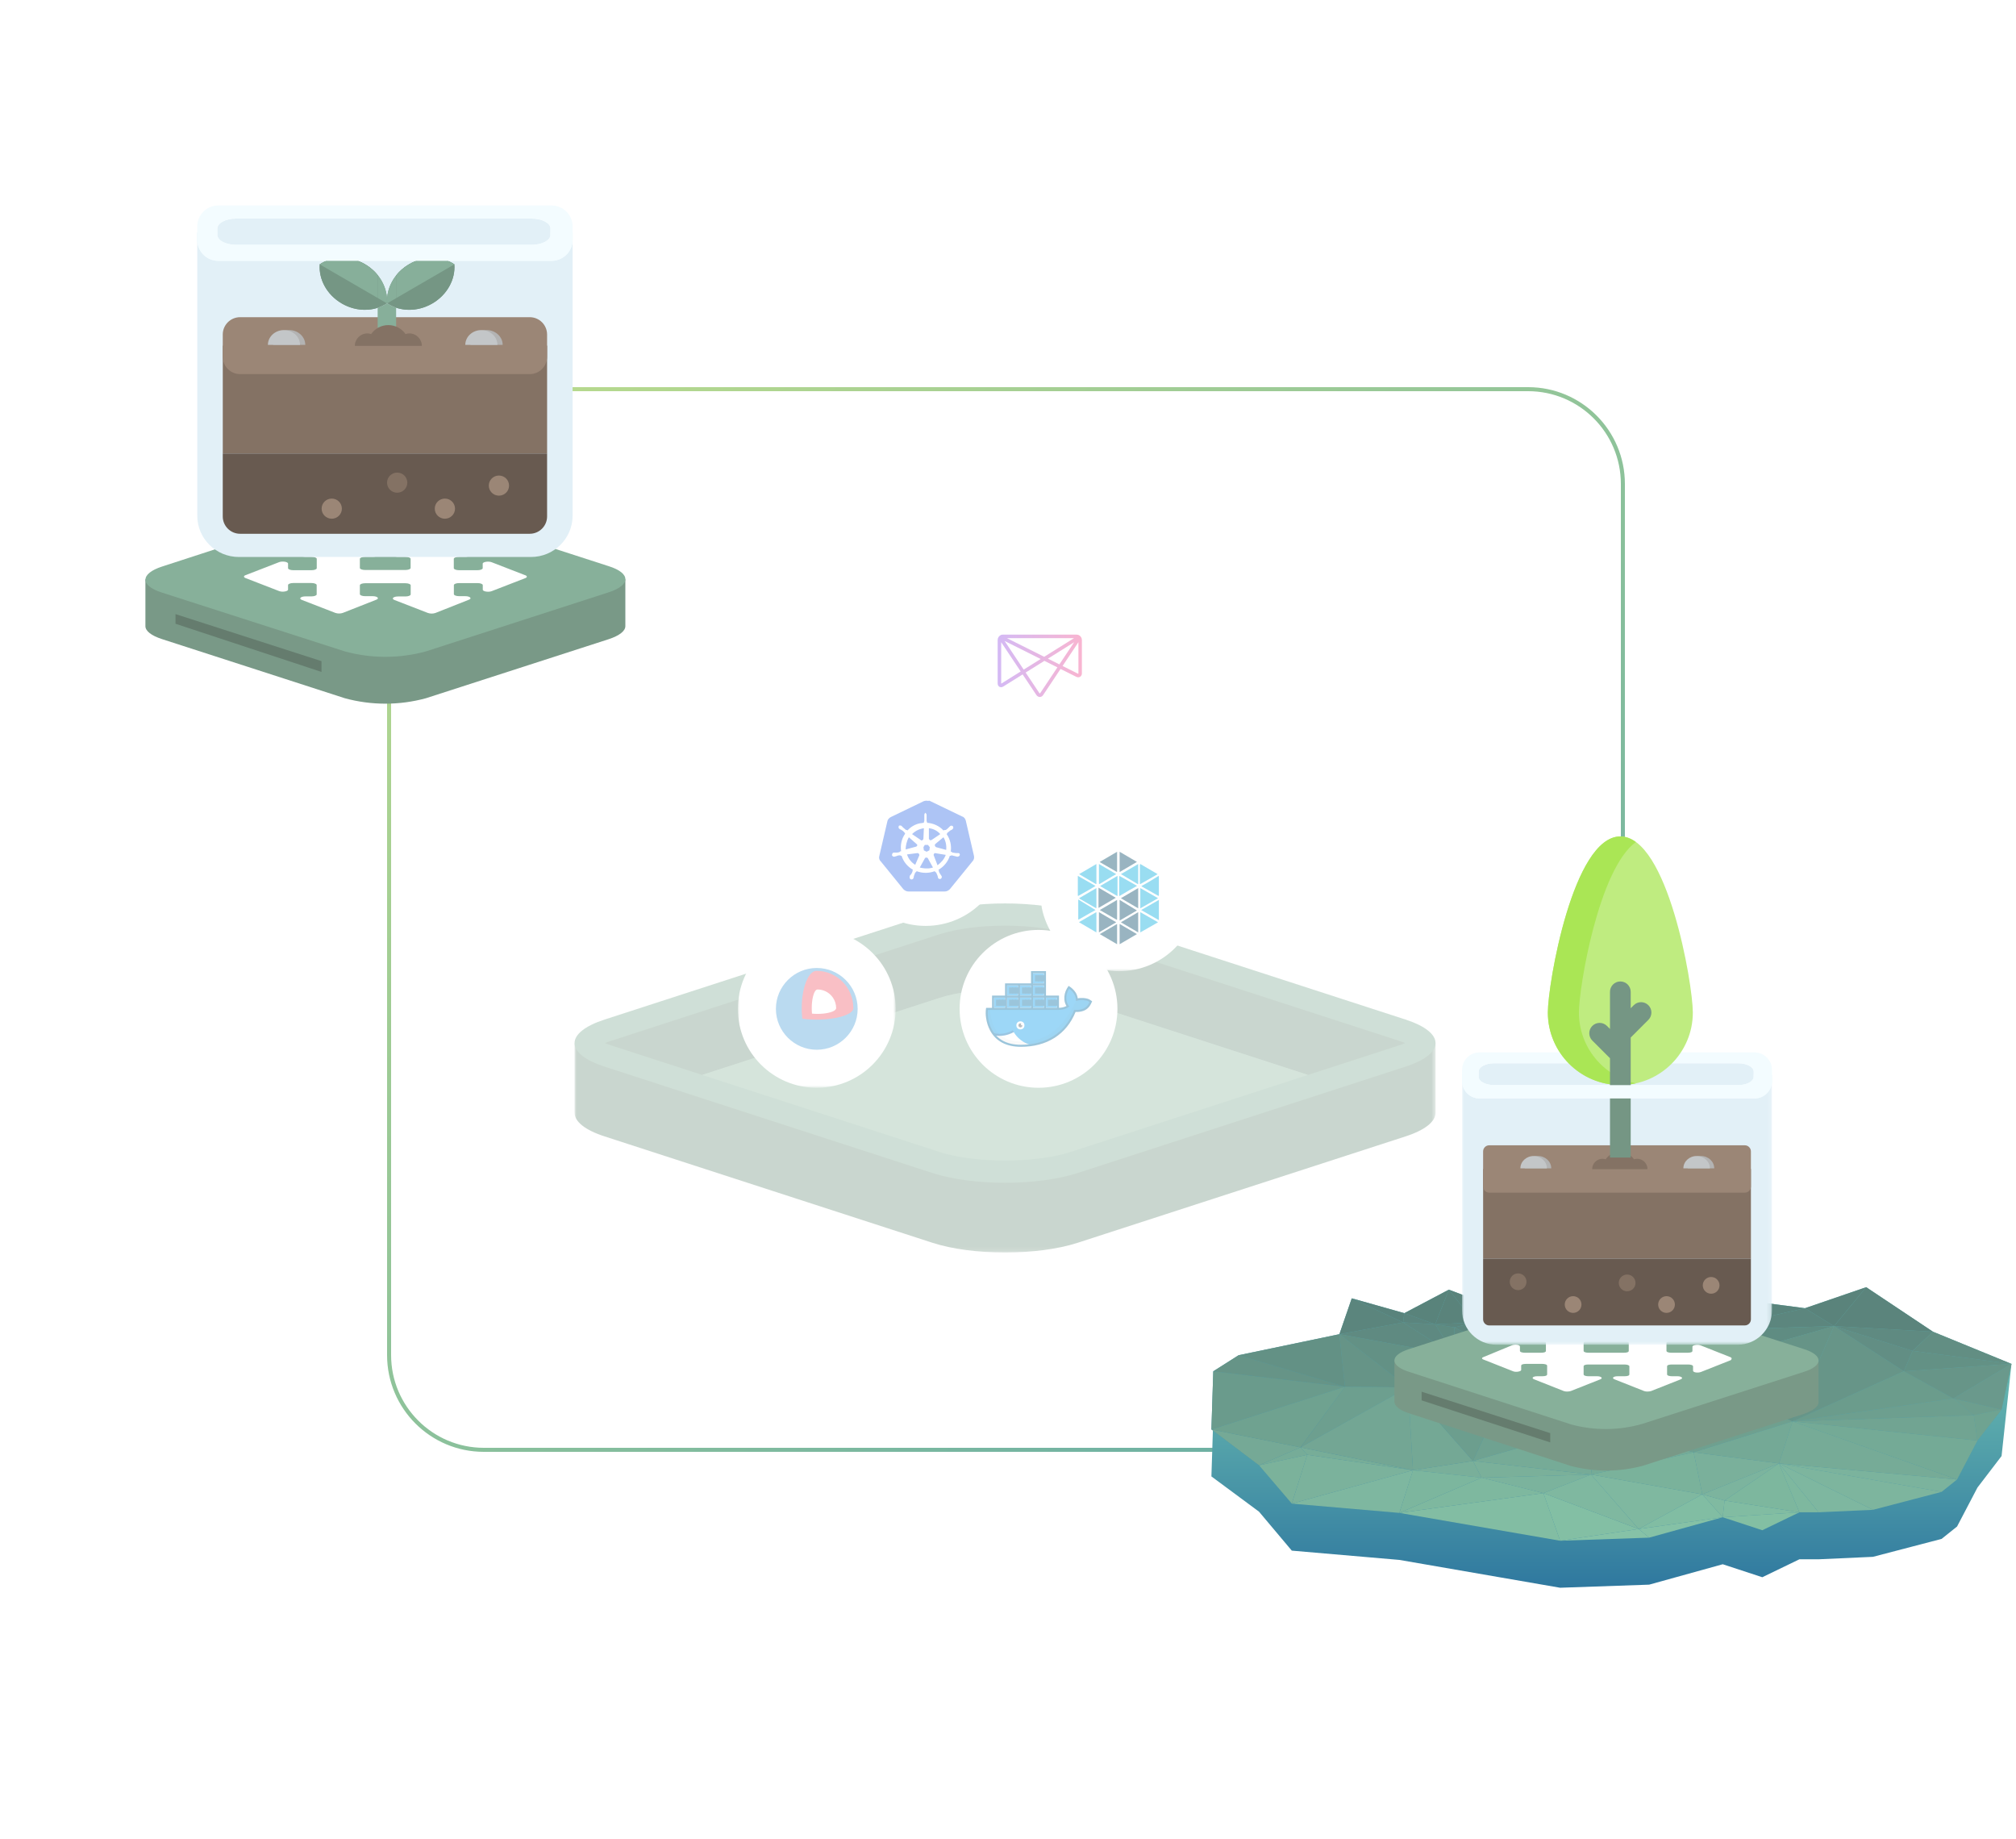 <?xml version="1.0" encoding="UTF-8"?>
<svg width="500px" height="456px" viewBox="0 0 500 456" version="1.1" xmlns="http://www.w3.org/2000/svg" xmlns:xlink="http://www.w3.org/1999/xlink">
    <!-- Generator: Sketch 46.2 (44496) - http://www.bohemiancoding.com/sketch -->
    <title>deploy graph@1x</title>
    <desc>Created with Sketch.</desc>
    <defs>
        <linearGradient x1="96.653%" y1="100%" x2="5.06%" y2="0%" id="linearGradient-1">
            <stop stop-color="#62AAA7" offset="0%"></stop>
            <stop stop-color="#BADB8D" offset="100%"></stop>
        </linearGradient>
        <polygon id="path-2" points="213.54 52.88 0 52.88 0 0.948 213.54 0.948"></polygon>
        <filter x="-45.0%" y="-47.5%" width="190.0%" height="192.5%" filterUnits="objectBoundingBox" id="filter-4">
            <feOffset dx="0" dy="0" in="SourceAlpha" result="shadowOffsetOuter1"></feOffset>
            <feGaussianBlur stdDeviation="6" in="shadowOffsetOuter1" result="shadowBlurOuter1"></feGaussianBlur>
            <feColorMatrix values="0 0 0 0 0.529   0 0 0 0 0.69   0 0 0 0 0.604  0 0 0 1 0" type="matrix" in="shadowBlurOuter1" result="shadowMatrixOuter1"></feColorMatrix>
            <feMerge>
                <feMergeNode in="shadowMatrixOuter1"></feMergeNode>
                <feMergeNode in="SourceGraphic"></feMergeNode>
            </feMerge>
        </filter>
        <filter x="-45.0%" y="-47.5%" width="190.0%" height="192.5%" filterUnits="objectBoundingBox" id="filter-5">
            <feOffset dx="0" dy="0" in="SourceAlpha" result="shadowOffsetOuter1"></feOffset>
            <feGaussianBlur stdDeviation="6" in="shadowOffsetOuter1" result="shadowBlurOuter1"></feGaussianBlur>
            <feColorMatrix values="0 0 0 0 0.529   0 0 0 0 0.69   0 0 0 0 0.604  0 0 0 1 0" type="matrix" in="shadowBlurOuter1" result="shadowMatrixOuter1"></feColorMatrix>
            <feMerge>
                <feMergeNode in="shadowMatrixOuter1"></feMergeNode>
                <feMergeNode in="SourceGraphic"></feMergeNode>
            </feMerge>
        </filter>
        <path d="M39.14,19.57 C39.14,30.378 30.378,39.139 19.57,39.139 C8.762,39.139 0,30.378 0,19.57 C0,8.762 8.762,-0 19.57,-0 C30.378,-0 39.14,8.762 39.14,19.57 Z" id="path-6"></path>
        <linearGradient x1="0.024%" y1="49.981%" x2="100.048%" y2="49.981%" id="linearGradient-8">
            <stop stop-color="#9351E5" offset="0%"></stop>
            <stop stop-color="#EF468B" offset="100%"></stop>
        </linearGradient>
        <filter x="-45.0%" y="-45.0%" width="190.0%" height="190.0%" filterUnits="objectBoundingBox" id="filter-9">
            <feOffset dx="0" dy="0" in="SourceAlpha" result="shadowOffsetOuter1"></feOffset>
            <feGaussianBlur stdDeviation="6" in="shadowOffsetOuter1" result="shadowBlurOuter1"></feGaussianBlur>
            <feColorMatrix values="0 0 0 0 0.529   0 0 0 0 0.69   0 0 0 0 0.604  0 0 0 1 0" type="matrix" in="shadowBlurOuter1" result="shadowMatrixOuter1"></feColorMatrix>
            <feMerge>
                <feMergeNode in="shadowMatrixOuter1"></feMergeNode>
                <feMergeNode in="SourceGraphic"></feMergeNode>
            </feMerge>
        </filter>
        <polygon id="path-10" points="0 19.57 0 0 39.14 0 39.14 19.57 39.14 39.139 0 39.139"></polygon>
        <filter x="-45.0%" y="-45.0%" width="190.0%" height="190.0%" filterUnits="objectBoundingBox" id="filter-12">
            <feOffset dx="0" dy="0" in="SourceAlpha" result="shadowOffsetOuter1"></feOffset>
            <feGaussianBlur stdDeviation="6" in="shadowOffsetOuter1" result="shadowBlurOuter1"></feGaussianBlur>
            <feColorMatrix values="0 0 0 0 0.529   0 0 0 0 0.69   0 0 0 0 0.604  0 0 0 1 0" type="matrix" in="shadowBlurOuter1" result="shadowMatrixOuter1"></feColorMatrix>
            <feMerge>
                <feMergeNode in="shadowMatrixOuter1"></feMergeNode>
                <feMergeNode in="SourceGraphic"></feMergeNode>
            </feMerge>
        </filter>
        <polygon id="path-13" points="0 19.57 0 0 39.14 0 39.14 19.57 39.14 39.139 0 39.139"></polygon>
        <filter x="-45.0%" y="-45.0%" width="190.0%" height="190.0%" filterUnits="objectBoundingBox" id="filter-15">
            <feOffset dx="0" dy="0" in="SourceAlpha" result="shadowOffsetOuter1"></feOffset>
            <feGaussianBlur stdDeviation="6" in="shadowOffsetOuter1" result="shadowBlurOuter1"></feGaussianBlur>
            <feColorMatrix values="0 0 0 0 0.529   0 0 0 0 0.69   0 0 0 0 0.604  0 0 0 1 0" type="matrix" in="shadowBlurOuter1" result="shadowMatrixOuter1"></feColorMatrix>
            <feMerge>
                <feMergeNode in="shadowMatrixOuter1"></feMergeNode>
                <feMergeNode in="SourceGraphic"></feMergeNode>
            </feMerge>
        </filter>
        <linearGradient x1="50.008%" y1="100.049%" x2="50.008%" y2="-0.537%" id="linearGradient-16">
            <stop stop-color="#2F789F" offset="0%"></stop>
            <stop stop-color="#70C2B2" offset="100%"></stop>
        </linearGradient>
        <linearGradient x1="23.083%" y1="129.049%" x2="77.434%" y2="-42.488%" id="linearGradient-17">
            <stop stop-color="#2F789F" offset="0%"></stop>
            <stop stop-color="#70C2B2" offset="100%"></stop>
        </linearGradient>
        <polygon id="path-18" points="0.003 67.305 76.866 67.305 76.866 0.396 0.003 0.396"></polygon>
    </defs>
    <g id="Symbols" stroke="none" stroke-width="1" fill="none" fill-rule="evenodd">
        <g id="home-v4---bg" transform="translate(-711, -1511)">
            <g id="deploy-graph" transform="translate(711, 1511)">
                <g transform="translate(96, 96)">
                    <path d="M0.5,0.5 L0.5,240 C0.5,252.979 11.021,263.5 24,263.5 L306.5,263.5 L306.5,24 C306.5,11.021 295.979,0.5 283,0.5 L0.5,0.5 Z" id="Rectangle-15" stroke="url(#linearGradient-1)"></path>
                    <g id="deply-bg" opacity="0.4" style="mix-blend-mode: luminosity;" transform="translate(46, 48)">
                        <g id="base" transform="translate(0.5, 80.015)">
                            <g id="Group-3" transform="translate(0, 33.683)">
                                <mask id="mask-3" fill="white">
                                    <use xlink:href="#path-2"></use>
                                </mask>
                                <g id="Clip-2"></g>
                                <path d="M213.54,0.948 L213.54,18.26 C213.513,20.388 211.016,22.491 206.078,24.091 L124.784,50.462 C114.823,53.687 98.718,53.687 88.758,50.462 L7.463,24.091 C2.524,22.491 0.027,20.388 -0,18.26 L-0,0.948 L213.54,0.948 Z" id="Fill-1" fill="#799987" mask="url(#mask-3)"></path>
                            </g>
                            <path d="M88.764,66.842 L7.465,40.471 C-2.481,37.245 -2.481,32.015 7.465,28.789 L88.764,2.419 C98.71,-0.806 114.834,-0.806 124.78,2.419 L206.078,28.789 C216.021,32.015 216.021,37.245 206.078,40.471 L124.78,66.842 C114.834,70.069 98.71,70.069 88.764,66.842" id="Fill-4" fill="#87B09A"></path>
                            <path d="M206.025,34.627 C205.562,34.825 205.023,35.023 204.384,35.233 L194.127,38.56 L181.899,42.526 L123.08,23.445 C114.245,20.58 99.307,20.58 90.471,23.445 L31.654,42.526 L19.424,38.56 L9.169,35.233 C8.528,35.023 7.978,34.825 7.516,34.627 C7.978,34.439 8.528,34.241 9.169,34.032 L90.471,7.658 C99.307,4.793 114.245,4.793 123.08,7.658 L204.384,34.032 C205.023,34.241 205.562,34.439 206.025,34.627" id="Fill-6" fill="#799987"></path>
                            <path d="M181.896,42.524 L176.938,44.132 L169.028,46.699 L155.842,50.974 L153.197,51.833 L144.097,54.785 L137.345,56.978 L129.236,59.611 L123.078,61.605 C122.517,61.792 121.922,61.957 121.304,62.123 C112.965,64.293 100.581,64.293 92.242,62.123 C91.626,61.957 91.031,61.792 90.469,61.605 L84.123,59.545 L76.203,56.978 L68.292,54.411 L58.586,51.26 L52.439,49.266 L44.517,46.699 L36.608,44.132 L31.65,42.524 L34.636,41.554 L42.558,38.987 L50.809,36.31 L58.586,33.788 L66.661,31.166 L70.507,29.921 L82.525,26.021 L85.301,25.117 L90.226,23.52 L90.435,23.454 L90.469,23.443 C99.304,20.579 114.242,20.579 123.078,23.443 L123.112,23.454 L131.021,26.021 L138.975,28.599 L146.886,31.166 L154.795,33.732 L155.842,34.074 L161.504,35.914 L162.738,36.31 L170.99,38.987 L178.91,41.554 L181.896,42.524 Z" id="Fill-8" fill="#96BCA6"></path>
                        </g>
                        <g id="k8s" filter="url(#filter-4)" transform="translate(68, 46.445)">
                            <g id="python" fill="#FFFFFF">
                                <g style="mix-blend-mode: luminosity;" id="Fill-1">
                                    <path d="M19.57,-0 C30.378,-0 39.14,8.762 39.14,19.57 C39.14,30.378 30.378,39.139 19.57,39.139 C8.762,39.139 0,30.378 0,19.57 C0,8.762 8.762,-0 19.57,-0"></path>
                                </g>
                            </g>
                            <g id="Group-34" transform="translate(7.862, 7.862)">
                                <g id="Group-8">
                                    <path d="M11.838,0.225 C11.613,0.225 11.387,0.337 11.273,0.337 L3.144,4.258 C2.691,4.482 2.353,4.818 2.239,5.267 L0.207,14.006 C0.095,14.453 0.207,14.79 0.432,15.126 L0.545,15.237 L6.192,22.185 C6.532,22.52 6.982,22.745 7.435,22.745 L16.469,22.745 C16.92,22.745 17.372,22.52 17.71,22.185 L23.357,15.237 C23.695,14.902 23.809,14.342 23.695,13.893 L21.663,5.153 C21.551,4.706 21.212,4.258 20.759,4.146 L12.629,0.225 C12.29,0.337 12.064,0.225 11.838,0.225" id="Fill-4" fill="#326CE5"></path>
                                    <path d="M11.838,14.342 C12.064,14.342 12.178,14.342 12.29,14.566 L13.532,16.807 L13.081,16.919 C12.178,17.143 11.161,17.031 10.258,16.807 L11.499,14.566 C11.613,14.342 11.725,14.342 11.838,14.342 L11.838,14.342 Z M9.694,13.221 C9.919,13.221 10.144,13.445 10.144,13.669 L10.144,13.781 L9.129,16.134 C8.226,15.574 7.435,14.678 7.096,13.557 L9.694,13.221 Z M13.984,13.221 L13.984,13.221 L16.695,13.669 C16.355,14.678 15.566,15.574 14.661,16.246 L13.758,13.893 C13.646,13.669 13.646,13.445 13.984,13.221 L13.984,13.221 Z M11.499,11.204 L12.29,11.204 L12.743,11.765 L12.629,12.549 L11.952,12.885 L11.273,12.549 L11.161,11.765 L11.499,11.204 Z M16.13,9.3 C16.695,10.196 16.92,11.316 16.807,12.437 L14.322,11.765 C14.097,11.653 13.984,11.428 13.984,11.204 C13.984,11.092 14.097,11.092 14.097,10.98 L16.13,9.3 Z M7.547,9.3 L9.467,10.98 C9.694,11.092 9.694,11.428 9.467,11.541 C9.355,11.653 9.355,11.653 9.241,11.653 L6.756,12.325 C6.756,11.428 6.982,10.308 7.547,9.3 L7.547,9.3 Z M12.517,7.059 C13.646,7.171 14.661,7.731 15.34,8.515 L13.193,9.972 C12.967,10.084 12.743,10.084 12.629,9.86 C12.629,9.748 12.517,9.748 12.517,9.636 L12.517,7.059 Z M11.273,7.059 L11.161,9.636 C11.161,9.86 10.935,10.084 10.709,10.084 C10.596,10.084 10.484,10.084 10.484,9.972 L8.337,8.515 C9.015,7.843 9.805,7.395 10.709,7.171 L11.273,7.059 Z M11.838,3.249 C11.499,3.249 11.387,3.473 11.387,3.809 L11.387,3.922 L11.387,4.37 L11.387,5.266 C11.387,5.378 11.273,5.49 11.273,5.49 L11.273,5.714 C10.935,5.714 10.709,5.826 10.37,5.826 C9.129,6.05 8,6.723 7.208,7.619 L7.096,7.507 L6.87,7.507 C6.643,7.283 6.418,7.171 6.192,6.947 C6.079,6.835 5.967,6.723 5.853,6.611 L5.741,6.499 C5.627,6.387 5.514,6.387 5.402,6.387 C5.288,6.387 5.062,6.387 5.062,6.499 C4.95,6.723 4.95,7.059 5.177,7.171 L5.288,7.283 L5.741,7.507 C5.967,7.619 6.192,7.843 6.418,8.067 C6.532,8.179 6.532,8.291 6.532,8.291 L6.643,8.403 C5.741,9.636 5.402,11.204 5.627,12.773 L5.402,12.773 C5.402,12.885 5.288,12.885 5.177,12.997 C4.838,13.109 4.612,13.109 4.273,13.109 L3.708,13.109 C3.483,13.221 3.369,13.445 3.369,13.781 C3.483,14.005 3.708,14.118 3.82,14.118 L3.933,14.118 L4.385,14.005 C4.612,13.893 4.95,13.781 5.288,13.781 C5.402,13.781 5.514,13.781 5.514,13.893 L5.741,13.893 C6.192,15.35 7.208,16.583 8.564,17.367 L8.45,17.591 L8.45,17.815 C8.337,18.039 8.226,18.375 8,18.599 C7.886,18.711 7.773,18.823 7.773,18.935 L7.773,19.047 C7.661,19.272 7.773,19.608 8,19.72 C8.226,19.832 8.564,19.72 8.676,19.496 L8.676,19.384 C8.79,19.272 8.79,19.047 8.79,18.935 C8.902,18.599 9.015,18.375 9.129,18.039 C9.241,18.039 9.241,17.927 9.355,17.927 L9.467,17.703 C10.935,18.263 12.517,18.263 13.984,17.703 L14.097,17.927 C14.211,17.927 14.322,18.039 14.322,18.039 C14.437,18.263 14.548,18.599 14.661,18.823 C14.661,18.937 14.775,19.16 14.775,19.272 L14.775,19.384 C14.887,19.608 15.226,19.72 15.452,19.608 C15.678,19.497 15.791,19.16 15.678,18.937 C15.566,18.823 15.566,18.711 15.452,18.599 C15.34,18.376 15.113,18.151 15.001,17.816 L15.001,17.591 C15.001,17.479 14.887,17.479 14.887,17.367 C16.242,16.583 17.26,15.35 17.71,13.893 L17.936,13.893 C18.05,13.781 18.163,13.781 18.163,13.781 C18.501,13.893 18.728,13.893 19.065,14.005 L19.518,14.118 L19.63,14.118 C19.857,14.118 20.195,13.893 20.195,13.669 C20.195,13.445 20.083,13.221 19.857,13.221 L19.292,13.221 C18.954,13.221 18.728,13.109 18.389,13.109 C18.275,13.109 18.275,12.997 18.163,12.885 L17.936,12.885 C18.163,11.316 17.824,9.86 16.92,8.515 L17.034,8.403 C17.034,8.291 17.034,8.179 17.146,8.179 C17.372,7.955 17.598,7.843 17.824,7.619 L18.275,7.395 L18.389,7.283 C18.614,7.059 18.614,6.835 18.501,6.611 C18.275,6.387 18.049,6.387 17.824,6.499 L17.71,6.611 C17.598,6.723 17.484,6.835 17.372,6.947 C17.146,7.171 16.92,7.395 16.695,7.507 L16.355,7.507 L16.13,7.619 C15.113,6.499 13.646,5.826 12.064,5.714 L12.064,5.49 C11.952,5.378 11.952,5.378 11.952,5.266 L11.952,4.37 L11.952,3.922 L11.952,3.809 C11.952,3.473 11.725,3.249 11.499,3.249 L11.838,3.249 Z" id="Fill-6" fill="#FFFFFF"></path>
                                </g>
                            </g>
                        </g>
                        <g id="mesosphere" filter="url(#filter-5)" transform="translate(96, 0)">
                            <g id="go-lang">
                                <mask id="mask-7" fill="white">
                                    <use xlink:href="#path-6"></use>
                                </mask>
                                <use id="Mask" fill="#FFFFFF" xlink:href="#path-6"></use>
                            </g>
                            <g transform="translate(9.435, 13.366)" id="Shape" fill-rule="nonzero" fill="url(#linearGradient-8)">
                                <path d="M10.453,15.46 C10.124,15.46 9.816,15.278 9.602,14.966 L6.199,9.864 L1.408,12.856 C1.219,12.978 1.025,13.033 0.836,13.033 C0.433,13.033 0,12.73 0,12.059 L0,1.322 C0,0.838 0.269,0.383 0.692,0.156 C0.871,0.015 1.125,0 1.308,0 L19.592,0 C19.836,0 20.025,0.045 20.164,0.136 C20.607,0.358 20.891,0.822 20.891,1.322 L20.891,9.562 C20.891,9.839 20.811,10.086 20.657,10.268 C20.493,10.465 20.254,10.576 19.99,10.576 C19.826,10.576 19.652,10.535 19.483,10.45 L15.597,8.507 L11.294,14.961 C11.09,15.278 10.781,15.46 10.453,15.46 Z M6.945,9.4 L10.323,14.466 C10.373,14.542 10.423,14.572 10.453,14.572 C10.483,14.572 10.532,14.537 10.582,14.466 L14.821,8.113 L11.592,6.499 L6.945,9.4 Z M0.841,12.155 L0.841,12.599 L0.841,12.155 Z M0.876,1.877 L0.876,12.064 C0.876,12.1 0.881,12.125 0.881,12.145 C0.9,12.14 0.92,12.125 0.95,12.11 L5.711,9.133 L0.876,1.877 Z M16.1,7.77 L19.876,9.658 C19.98,9.708 20.01,9.693 20.01,9.693 C20.01,9.688 20.03,9.647 20.03,9.562 L20.03,1.877 L16.1,7.77 L16.1,7.77 Z M1.721,1.569 L6.458,8.669 L10.667,6.04 L1.721,1.569 Z M12.463,5.954 L15.308,7.377 L18.97,1.887 L12.463,5.954 L12.463,5.954 Z M2.309,0.878 L11.542,5.49 L18.93,0.878 L2.308,0.878 L2.309,0.878 Z"></path>
                            </g>
                        </g>
                        <g id="core-os" filter="url(#filter-9)" transform="translate(41, 86.584)">
                            <g id="ruby">
                                <g id="Group-3">
                                    <mask id="mask-11" fill="white">
                                        <use xlink:href="#path-10"></use>
                                    </mask>
                                    <g id="Clip-2"></g>
                                    <path d="M19.57,-0 C30.378,-0 39.14,8.762 39.14,19.57 C39.14,30.378 30.378,39.139 19.57,39.139 C8.762,39.139 0,30.378 0,19.57 C0,8.762 8.762,-0 19.57,-0" id="Fill-1" fill="#FFFFFF" mask="url(#mask-11)"></path>
                                </g>
                            </g>
                            <g id="Group-32" transform="translate(9.435, 9.435)" fill-rule="nonzero">
                                <g id="coreos-1">
                                    <path d="M10.14,0 C4.548,0 0,4.548 0,10.139 C0,15.73 4.548,20.278 10.14,20.278 C15.729,20.278 20.278,15.73 20.278,10.139 C20.278,4.548 15.729,0 10.14,0 Z" id="Shape" fill="#53A3DA"></path>
                                    <path d="M10.083,0.712 C8.467,0.712 7.096,3.329 6.601,6.967 C6.585,7.085 6.57,7.203 6.556,7.322 C6.487,7.914 6.441,8.508 6.42,9.103 C6.409,9.387 6.403,9.67 6.404,9.954 C6.404,10.241 6.409,10.525 6.42,10.805 C6.443,11.418 6.489,12.014 6.556,12.586 C7.314,12.686 8.124,12.753 8.969,12.785 C9.335,12.799 9.706,12.807 10.083,12.807 C10.459,12.807 10.831,12.799 11.195,12.785 C12.041,12.753 12.851,12.686 13.61,12.586 C13.693,12.575 13.775,12.564 13.858,12.551 C17.015,12.103 19.211,11.109 19.211,9.954 C19.21,4.849 15.123,0.712 10.083,0.712 L10.083,0.712 Z" id="Shape" fill="#F1606D"></path>
                                    <path d="M14.144,7.36 C14.051,7.226 13.952,7.096 13.846,6.971 C12.998,5.972 11.734,5.336 10.321,5.336 C9.862,5.336 9.454,6.038 9.193,7.127 C9.089,7.561 9.009,8.057 8.957,8.594 C8.914,9.048 8.893,9.503 8.894,9.958 C8.894,10.432 8.916,10.891 8.957,11.321 C9.388,11.362 9.846,11.384 10.321,11.384 C10.795,11.384 11.253,11.362 11.684,11.321 C12.632,11.231 13.45,11.049 14.03,10.809 C14.603,10.572 14.942,10.277 14.942,9.958 C14.941,8.995 14.647,8.101 14.144,7.36 L14.144,7.36 Z" id="Shape" fill="#FFFFFF"></path>
                                </g>
                            </g>
                        </g>
                        <g id="mesos" filter="url(#filter-12)" transform="translate(116, 57.674)">
                            <g id="java">
                                <g style="mix-blend-mode: luminosity;" id="Group-3-Copy">
                                    <g>
                                        <mask id="mask-14" fill="white">
                                            <use xlink:href="#path-13"></use>
                                        </mask>
                                        <g id="Clip-2"></g>
                                        <path d="M19.57,-0 C30.378,-0 39.14,8.762 39.14,19.57 C39.14,30.378 30.378,39.139 19.57,39.139 C8.762,39.139 0,30.378 0,19.57 C0,8.762 8.762,-0 19.57,-0" id="Fill-1" fill="#FFFFFF" mask="url(#mask-14)"></path>
                                    </g>
                                </g>
                            </g>
                            <g id="Group-33" transform="translate(8.649, 9.435)">
                                <g id="Group-9">
                                    <polygon id="Fill-4" fill="#00AADE" points="16.375 14.543 20.772 12.031 20.772 17.056"></polygon>
                                    <path d="M16.48,8.575 L18.155,7.634 L20.563,6.167 C20.668,6.064 20.772,6.064 20.772,6.272 L20.772,10.879 C20.772,10.983 20.772,11.088 20.563,10.983 L16.48,8.681 L16.48,8.575 Z" id="Fill-6" fill="#00AADE"></path>
                                    <path d="M15.328,8.575 L13.443,9.622 L11.14,10.983 C10.93,11.088 10.93,11.088 10.93,10.879 L10.93,6.272 C10.93,6.167 10.93,6.064 11.14,6.167 L15.223,8.471 L15.328,8.575 Z" id="Fill-8" fill="#00AADE"></path>
                                    <polygon id="Fill-10" fill="#004463" points="11.035 12.03 15.328 14.648 11.035 17.16"></polygon>
                                    <polygon id="Fill-12" fill="#004463" points="11.035 5.12 11.035 0.095 15.328 2.608"></polygon>
                                    <polygon id="Fill-14" fill="#004463" points="15.328 20.512 11.035 23.023 11.035 17.999"></polygon>
                                    <path d="M5.067,8.575 L3.287,9.622 L0.879,10.983 C0.774,11.088 0.669,11.088 0.669,10.879 L0.669,6.064 L5.067,8.575 Z" id="Fill-16" fill="#00AADE"></path>
                                    <path d="M5.067,14.543 L3.915,15.172 L0.984,16.847 C0.879,16.847 0.774,17.056 0.774,16.742 L0.774,12.031 L0.774,11.926 L5.067,14.543 Z" id="Fill-18" fill="#00AADE"></path>
                                    <path d="M10.407,12.03 L10.407,16.847 C10.407,16.951 10.407,16.951 10.302,16.951 L6.114,14.543 L10.407,12.03 Z" id="Fill-20" fill="#004764"></path>
                                    <polygon id="Fill-22" fill="#004764" points="6.114 20.512 10.407 17.999 10.407 23.023"></polygon>
                                    <path d="M6.114,2.607 L10.407,0.095 L10.407,0.305 L10.407,4.911 C10.407,5.12 10.407,5.12 10.197,5.016 L6.219,2.713 L6.114,2.607 Z" id="Fill-24" fill="#004764"></path>
                                    <path d="M6.219,8.575 L10.511,6.064 L10.511,6.272 L10.511,10.879 C10.511,11.088 10.511,11.088 10.302,10.983 L6.323,8.681 L6.219,8.575 Z" id="Fill-26" fill="#00AADE"></path>
                                    <path d="M16.165,3.131 L20.458,5.643 C20.248,5.748 20.144,5.854 19.934,5.958 L16.27,8.052 C16.165,8.157 16.06,8.157 16.06,7.948 L16.06,3.236 C16.165,3.236 16.165,3.131 16.165,3.131" id="Fill-28" fill="#00A9DD"></path>
                                    <polygon id="Fill-30" fill="#00A9DD" points="16.165 14.124 16.165 9.099 20.563 11.612"></polygon>
                                    <polygon id="Fill-32" fill="#00A9DD" points="16.165 15.067 20.563 17.58 16.165 20.092"></polygon>
                                    <path d="M5.905,3.131 L10.197,5.643 L9.255,6.167 L6.114,8.052 C6.009,8.052 5.905,8.157 5.905,7.948 L5.905,3.131 Z" id="Fill-34" fill="#00A9DD"></path>
                                    <polygon id="Fill-36" fill="#004463" points="5.905 15.067 10.197 17.58 5.905 20.092"></polygon>
                                    <path d="M11.349,5.644 L15.642,3.131 L15.642,7.947 C15.642,8.157 15.642,8.157 15.432,8.052 L11.558,5.749 L11.349,5.644 Z" id="Fill-38" fill="#00A9DD"></path>
                                    <polygon id="Fill-40" fill="#004463" points="10.093 11.507 5.8 14.019 5.8 8.995"></polygon>
                                    <polygon id="Fill-42" fill="#004463" points="15.642 15.067 15.642 20.092 11.349 17.58"></polygon>
                                    <polygon id="Fill-44" fill="#004463" points="15.642 9.099 15.642 14.124 11.349 11.612"></polygon>
                                    <path d="M0.984,5.644 L5.276,3.131 L5.276,7.947 C5.276,8.052 5.276,8.157 5.067,8.052 L0.984,5.644 Z" id="Fill-46" fill="#00A9DD"></path>
                                    <path d="M5.276,20.092 L0.984,17.581 C0.984,17.475 1.088,17.475 1.088,17.475 L5.067,15.171 C5.276,15.067 5.276,15.067 5.276,15.276 L5.276,19.883 L5.276,20.092 Z" id="Fill-48" fill="#00A9DD"></path>
                                    <path d="M5.276,9.099 L5.276,13.916 C5.276,14.02 5.276,14.124 5.067,14.02 L1.088,11.716 L0.984,11.612 L5.276,9.099 Z" id="Fill-50" fill="#00A9DD"></path>
                                </g>
                            </g>
                        </g>
                        <g id="docker" filter="url(#filter-15)" transform="translate(96, 86.584)">
                            <path d="M19.57,0 C30.378,0 39.14,8.762 39.14,19.57 C39.14,30.379 30.378,39.14 19.57,39.14 C8.762,39.14 0,30.379 0,19.57 C0,8.762 8.762,0 19.57,0" id="Fill-1" fill="#FFFFFF"></path>
                            <g id="Group-22" transform="translate(6.29, 10.221)">
                                <g id="moby">
                                    <rect id="Rectangle-path" fill="#099CEC" fill-rule="nonzero" x="5.473" y="6.573" width="2.724" height="2.528"></rect>
                                    <rect id="Rectangle-path" fill="#099CEC" fill-rule="nonzero" x="2.252" y="6.573" width="2.724" height="2.528"></rect>
                                    <rect id="Rectangle-path" fill="#099CEC" fill-rule="nonzero" x="8.692" y="6.573" width="2.724" height="2.528"></rect>
                                    <rect id="Rectangle-path" fill="#099CEC" fill-rule="nonzero" x="11.912" y="6.573" width="2.724" height="2.528"></rect>
                                    <rect id="Rectangle-path" fill="#099CEC" fill-rule="nonzero" x="15.133" y="6.573" width="2.724" height="2.528"></rect>
                                    <rect id="Rectangle-path" fill="#099CEC" fill-rule="nonzero" x="5.473" y="3.539" width="2.724" height="2.528"></rect>
                                    <rect id="Rectangle-path" fill="#099CEC" fill-rule="nonzero" x="8.692" y="3.539" width="2.724" height="2.528"></rect>
                                    <rect id="Rectangle-path" fill="#099CEC" fill-rule="nonzero" x="11.912" y="3.539" width="2.724" height="2.528"></rect>
                                    <rect id="Rectangle-path" fill="#099CEC" fill-rule="nonzero" x="11.912" y="0.506" width="2.724" height="2.528"></rect>
                                    <path d="M25.974,7.352 C25.416,6.967 23.945,6.804 22.878,7.098 C22.821,6.012 22.272,5.097 21.269,4.295 L20.902,4.041 L20.655,4.415 C20.167,5.217 19.947,6.159 20.029,7.1 C20.078,7.699 20.292,8.273 20.648,8.753 C20.364,8.977 19.483,9.412 18.295,9.39 L0.582,9.39 C0.267,11.299 0.807,18.545 9.005,18.545 C15.091,18.545 20.091,15.752 22.382,9.893 C23.136,9.906 25.128,10.031 26.097,8.112 C26.121,8.08 26.344,7.604 26.344,7.604 L25.974,7.352 Z" id="Shape" fill="#099CEC"></path>
                                    <path d="M11.145,18.236 C6.692,19.617 3.992,17.188 2.475,15.901 C4.057,15.881 5.625,15.612 7.126,15.103 C8.031,16.627 9.466,17.746 11.145,18.236 Z" id="Shape" fill="#FFFFFF" fill-rule="nonzero"></path>
                                    <path d="M11.145,18.236 C6.692,19.617 3.992,17.188 2.475,15.901 C4.057,15.881 5.625,15.612 7.126,15.103 C8.031,16.627 9.466,17.746 11.145,18.236 Z" id="Shape"></path>
                                    <path d="M6.901,14.659 C5.897,15.241 4.76,15.546 3.605,15.542 C3.014,15.543 2.426,15.464 1.855,15.307 L2.208,15.914 C3.895,16.252 5.644,15.965 7.141,15.103 C7.055,14.958 6.974,14.81 6.901,14.659 Z" id="Shape" fill="#026FB6"></path>
                                    <ellipse id="Oval" fill="#FFFFFF" fill-rule="nonzero" cx="8.785" cy="13.444" rx="1" ry="1"></ellipse>
                                    <path d="M8.915,13.196 C8.916,13.119 8.952,13.046 9.012,13 C8.943,12.962 8.867,12.941 8.789,12.94 C8.515,12.938 8.291,13.162 8.289,13.442 C8.286,13.721 8.506,13.95 8.78,13.952 C9.054,13.955 9.278,13.731 9.281,13.452 C9.281,13.442 9.281,13.433 9.281,13.422 C9.243,13.443 9.199,13.454 9.155,13.452 C9.02,13.447 8.914,13.333 8.915,13.196 Z" id="Shape" fill="#4D5C64" fill-rule="nonzero"></path>
                                    <path d="M25.903,7.307 C25.353,6.933 23.821,6.746 22.803,7.049 L22.576,7.376 C19.256,14.386 15.102,17.351 9.426,17.482 C3.237,17.465 1.688,14.136 1.251,9.594 L0.26,9.594 C0.132,11.503 0.61,18.52 8.866,18.52 C14.959,18.52 19.976,15.735 22.292,9.881 C23.048,9.894 25.154,9.894 26.082,7.972 L26.265,7.565 L25.903,7.307 Z" id="Shape" fill="#000000" fill-rule="nonzero" opacity="0.05"></path>
                                    <rect id="Rectangle-path" fill="#066DA5" fill-rule="nonzero" x="2.746" y="7.077" width="1" height="1.517"></rect>
                                    <rect id="Rectangle-path" fill="#066DA5" fill-rule="nonzero" x="3.49" y="7.077" width="1" height="1.517"></rect>
                                    <rect id="Rectangle-path" fill="#066DA5" fill-rule="nonzero" x="4.233" y="7.077" width="1" height="1.517"></rect>
                                    <rect id="Rectangle-path" fill="#066DA5" fill-rule="nonzero" x="5.967" y="7.077" width="1" height="1.517"></rect>
                                    <rect id="Rectangle-path" fill="#066DA5" fill-rule="nonzero" x="6.711" y="7.077" width="1" height="1.517"></rect>
                                    <rect id="Rectangle-path" fill="#066DA5" fill-rule="nonzero" x="7.454" y="7.077" width="1" height="1.517"></rect>
                                    <rect id="Rectangle-path" fill="#066DA5" fill-rule="nonzero" x="9.188" y="7.077" width="1" height="1.517"></rect>
                                    <rect id="Rectangle-path" fill="#066DA5" fill-rule="nonzero" x="9.931" y="7.077" width="1" height="1.517"></rect>
                                    <rect id="Rectangle-path" fill="#066DA5" fill-rule="nonzero" x="10.675" y="7.077" width="1" height="1.517"></rect>
                                    <rect id="Rectangle-path" fill="#066DA5" fill-rule="nonzero" x="12.408" y="7.077" width="1" height="1.517"></rect>
                                    <rect id="Rectangle-path" fill="#066DA5" fill-rule="nonzero" x="13.152" y="7.077" width="1" height="1.517"></rect>
                                    <rect id="Rectangle-path" fill="#066DA5" fill-rule="nonzero" x="13.895" y="7.077" width="1" height="1.517"></rect>
                                    <rect id="Rectangle-path" fill="#066DA5" fill-rule="nonzero" x="15.629" y="7.077" width="1" height="1.517"></rect>
                                    <rect id="Rectangle-path" fill="#066DA5" fill-rule="nonzero" x="16.373" y="7.077" width="1" height="1.517"></rect>
                                    <rect id="Rectangle-path" fill="#066DA5" fill-rule="nonzero" x="17.116" y="7.077" width="1" height="1.517"></rect>
                                    <rect id="Rectangle-path" fill="#066DA5" fill-rule="nonzero" x="6.711" y="4.045" width="1" height="1.517"></rect>
                                    <rect id="Rectangle-path" fill="#066DA5" fill-rule="nonzero" x="7.454" y="4.045" width="1" height="1.517"></rect>
                                    <rect id="Rectangle-path" fill="#066DA5" fill-rule="nonzero" x="9.188" y="4.045" width="1" height="1.517"></rect>
                                    <rect id="Rectangle-path" fill="#066DA5" fill-rule="nonzero" x="9.931" y="4.045" width="1" height="1.517"></rect>
                                    <rect id="Rectangle-path" fill="#066DA5" fill-rule="nonzero" x="10.675" y="4.045" width="1" height="1.517"></rect>
                                    <rect id="Rectangle-path" fill="#066DA5" fill-rule="nonzero" x="12.408" y="4.045" width="1" height="1.517"></rect>
                                    <rect id="Rectangle-path" fill="#066DA5" fill-rule="nonzero" x="13.152" y="4.045" width="1" height="1.517"></rect>
                                    <rect id="Rectangle-path" fill="#066DA5" fill-rule="nonzero" x="13.895" y="4.045" width="1" height="1.517"></rect>
                                    <rect id="Rectangle-path" fill="#066DA5" fill-rule="nonzero" x="13.152" y="1.011" width="1" height="1.517"></rect>
                                    <rect id="Rectangle-path" fill="#066DA5" fill-rule="nonzero" x="12.408" y="1.011" width="1" height="1.517"></rect>
                                    <rect id="Rectangle-path" fill="#066DA5" fill-rule="nonzero" x="13.895" y="1.011" width="1" height="1.517"></rect>
                                    <rect id="Rectangle-path" fill="#066DA5" fill-rule="nonzero" x="5.967" y="4.045" width="1" height="1.517"></rect>
                                    <path d="M26.025,7.1 C25.43,6.69 24.074,6.539 23.01,6.745 C22.872,5.723 22.31,4.835 21.325,4.05 L20.741,3.651 L20.357,4.245 C19.842,5.092 19.611,6.086 19.698,7.079 C19.746,7.635 19.921,8.172 20.208,8.646 C19.633,8.94 18.999,9.093 18.355,9.093 L18.355,6.066 L15.133,6.066 L15.133,0 L11.418,0 L11.418,3.034 L4.977,3.034 L4.977,6.066 L1.756,6.066 L1.756,9.095 L0.291,9.095 L0.251,9.306 C0.151,10.076 0.161,10.856 0.28,11.623 C0.429,12.726 0.774,13.792 1.298,14.769 C2.671,17.285 5.169,18.763 8.919,18.763 C15.298,18.763 20.186,15.757 22.468,10.115 C23.111,10.156 23.757,10.07 24.368,9.863 C25.18,9.581 25.849,8.984 26.232,8.202 C26.256,8.161 26.291,8.09 26.366,7.935 L26.45,7.757 L26.489,7.677 L26.582,7.477 L26.025,7.1 Z M15.133,6.573 L17.857,6.573 L17.857,9.095 L15.133,9.095 L15.133,6.573 Z M11.912,0.506 L14.639,0.506 L14.639,3.034 L11.912,3.034 L11.912,0.506 Z M11.912,3.54 L14.639,3.54 L14.639,6.066 L11.912,6.066 L11.912,3.54 Z M11.912,6.575 L14.639,6.575 L14.639,9.097 L11.912,9.097 L11.912,6.575 Z M8.692,3.539 L11.418,3.539 L11.418,6.066 L8.692,6.066 L8.692,3.539 Z M8.692,6.573 L11.418,6.573 L11.418,9.095 L8.692,9.095 L8.692,6.573 Z M5.473,3.539 L8.197,3.539 L8.197,6.066 L5.473,6.066 L5.473,3.539 Z M5.473,6.573 L8.197,6.573 L8.197,9.095 L5.473,9.095 L5.473,6.573 Z M2.252,6.573 L4.977,6.573 L4.977,9.095 L2.252,9.095 L2.252,6.573 Z M25.912,7.718 L25.835,7.875 C25.824,7.897 25.815,7.914 25.791,7.957 C25.466,8.629 24.893,9.141 24.198,9.381 C23.627,9.57 23.026,9.646 22.428,9.603 L22.299,9.603 L22.129,9.603 L22.065,9.766 C19.897,15.311 15.166,18.259 8.919,18.259 C5.346,18.259 3.017,16.878 1.73,14.522 C1.236,13.599 0.911,12.592 0.771,11.55 C0.674,10.906 0.655,10.252 0.712,9.603 L18.354,9.603 L18.354,9.603 C19.335,9.592 20.252,9.282 20.712,8.917 L20.915,8.757 L20.752,8.553 C20.427,8.112 20.231,7.585 20.188,7.034 C20.112,6.157 20.315,5.279 20.767,4.529 L20.877,4.359 L21.034,4.467 C21.995,5.233 22.49,6.085 22.541,7.083 L22.558,7.397 L22.852,7.316 C23.817,7.051 25.233,7.18 25.747,7.537 L25.93,7.667 L25.912,7.718 Z" id="Shape" fill="#066DA5" fill-rule="nonzero"></path>
                                </g>
                            </g>
                        </g>
                    </g>
                    <g id="deploy-2" transform="translate(204, 111)">
                        <polygon id="Shape" fill="url(#linearGradient-16)" fill-rule="nonzero" points="179.402 134.868 162.841 123.827 147.66 129.041 130.179 126.741 119.598 129.041 110.244 131.954 100.89 130.268 77.582 131.341 59.334 124.441 48.293 130.268 35.259 126.434 32.192 135.481 7.198 140.695 0.91 144.682 0.45 159.096 12.258 167.837 20.385 177.497 47.067 179.797 86.936 186.698 109.017 185.931 127.265 180.871 137.079 184.091 146.28 179.644 151.033 179.644 164.527 179.031 181.549 174.584 185.382 171.517 190.442 161.856 196.423 154.036 198.876 131.188"></polygon>
                        <polygon id="Shape" fill="url(#linearGradient-17)" fill-rule="nonzero" points="179.402 123.214 162.841 112.173 147.66 117.387 130.179 115.087 119.598 117.387 110.244 120.3 100.89 118.614 77.582 119.687 59.334 112.787 48.293 118.614 35.259 114.933 32.192 123.827 7.198 129.041 0.91 133.028 0.45 147.442 12.258 156.336 20.385 165.843 47.067 168.143 86.936 175.044 109.017 174.277 127.265 169.217 137.079 172.437 146.28 167.99 151.033 167.99 164.527 167.377 181.549 162.93 185.382 159.863 190.442 150.202 196.423 142.535 198.876 131.188"></polygon>
                        <g id="Group" transform="translate(0.45, 111.681)" fill-rule="nonzero">
                            <polygon id="Shape" fill="#75A996" points="0 35.761 11.807 44.655 22.081 40.208"></polygon>
                            <polygon id="Shape" fill="#76AC98" points="22.081 40.208 11.807 44.655 23.768 42.048"></polygon>
                            <polygon id="Shape" fill="#6A9B8C" points="0.46 21.346 0 35.761 33.122 25.18"></polygon>
                            <polygon id="Shape" fill="#669487" points="6.747 17.359 0.46 21.346 33.122 25.18"></polygon>
                            <polygon id="Shape" fill="#7BB29B" points="11.807 44.655 19.935 54.162 23.768 42.048"></polygon>
                            <polygon id="Shape" fill="#6FA290" points="0 35.761 22.081 40.208 33.122 25.18"></polygon>
                            <polygon id="Shape" fill="#639185" points="31.742 12.146 6.747 17.359 33.122 25.18"></polygon>
                            <polygon id="Shape" fill="#5B857D" points="34.809 3.252 31.742 12.146 47.536 9.232"></polygon>
                            <polygon id="Shape" fill="#59837C" points="34.809 3.252 47.536 9.232 47.843 6.932"></polygon>
                            <polygon id="Shape" fill="#7BB29C" points="23.768 42.048 19.935 54.162 49.99 45.881"></polygon>
                            <polygon id="Shape" fill="#7EB7A0" points="19.935 54.162 46.616 56.462 49.99 45.881"></polygon>
                            <polygon id="Shape" fill="#5B857E" points="47.843 6.932 47.536 9.232 55.51 9.692"></polygon>
                            <polygon id="Shape" fill="#669487" points="31.742 12.146 33.122 25.18 48.763 25.333"></polygon>
                            <polygon id="Shape" fill="#5E8981" points="55.51 9.692 47.536 9.232 60.264 17.359"></polygon>
                            <polygon id="Shape" fill="#5F8A81" points="47.536 9.232 31.742 12.146 60.264 17.359"></polygon>
                            <polygon id="Shape" fill="#639185" points="31.742 12.146 48.763 25.333 60.264 17.359"></polygon>
                            <polygon id="Shape" fill="#77AD98" points="22.081 40.208 23.768 42.048 49.99 45.881"></polygon>
                            <polygon id="Shape" fill="#6D9F8F" points="33.122 25.18 22.081 40.208 48.763 25.333"></polygon>
                            <polygon id="Shape" fill="#5E8B81" points="55.51 9.692 60.264 17.359 60.264 10.459"></polygon>
                            <polygon id="Shape" fill="#73A694" points="48.763 25.333 22.081 40.208 49.99 45.881"></polygon>
                            <polygon id="Shape" fill="#5F8B82" points="60.264 10.459 60.264 17.359 64.404 12.606"></polygon>
                            <polygon id="Shape" fill="#59837B" points="47.843 6.932 55.51 9.692 58.884 1.105"></polygon>
                            <polygon id="Shape" fill="#5C867E" points="55.51 9.692 60.264 10.459 65.324 9.232"></polygon>
                            <polygon id="Shape" fill="#618D83" points="60.264 17.359 64.097 16.746 64.404 12.606"></polygon>
                            <polygon id="Shape" fill="#79AF9A" points="64.864 43.581 49.99 45.881 67.011 47.721"></polygon>
                            <polygon id="Shape" fill="#5D8880" points="60.264 10.459 64.404 12.606 65.324 9.232"></polygon>
                            <polygon id="Shape" fill="#7CB69E" points="49.99 45.881 46.616 56.462 67.011 47.721"></polygon>
                            <polygon id="Shape" fill="#5A837B" points="58.884 1.105 55.51 9.692 65.324 9.232"></polygon>
                            <polygon id="Shape" fill="#74A895" points="48.763 25.333 49.99 45.881 64.864 43.581"></polygon>
                            <polygon id="Shape" fill="#639086" points="74.678 16.746 64.097 16.746 75.138 21.346"></polygon>
                            <polygon id="Shape" fill="#669488" points="60.264 17.359 48.763 25.333 75.138 21.346"></polygon>
                            <polygon id="Shape" fill="#639085" points="64.097 16.746 60.264 17.359 75.138 21.346"></polygon>
                            <polygon id="Shape" fill="#618D83" points="64.404 12.606 64.097 16.746 74.678 16.746"></polygon>
                            <polygon id="Shape" fill="#5D877E" points="65.324 9.232 64.404 12.606 77.132 8.006"></polygon>
                            <polygon id="Shape" fill="#5A837B" points="58.884 1.105 65.324 9.232 77.132 8.006"></polygon>
                            <polygon id="Shape" fill="#5F8A81" points="64.404 12.606 74.678 16.746 77.132 8.006"></polygon>
                            <polygon id="Shape" fill="#82BDA3" points="82.345 51.555 46.616 56.462 86.485 63.362"></polygon>
                            <polygon id="Shape" fill="#7EB89F" points="67.011 47.721 46.616 56.462 82.345 51.555"></polygon>
                            <polygon id="Shape" fill="#6C9E8E" points="48.763 25.333 64.864 43.581 75.138 21.346"></polygon>
                            <polygon id="Shape" fill="#7AB09A" points="64.864 43.581 67.011 47.721 94.153 46.955"></polygon>
                            <polygon id="Shape" fill="#7BB39D" points="67.011 47.721 82.345 51.555 94.153 46.955"></polygon>
                            <polygon id="Shape" fill="#6FA291" points="75.138 21.346 64.864 43.581 95.379 34.841"></polygon>
                            <polygon id="Shape" fill="#76AB97" points="64.864 43.581 94.153 46.955 95.379 34.841"></polygon>
                            <polygon id="Shape" fill="#5C877F" points="77.132 8.006 74.678 16.746 100.44 6.932"></polygon>
                            <polygon id="Shape" fill="#83BFA4" points="82.345 51.555 86.485 63.362 105.96 60.449"></polygon>
                            <polygon id="Shape" fill="#86C2A7" points="105.96 60.449 86.485 63.362 108.567 62.596"></polygon>
                            <polygon id="Shape" fill="#7FB8A0" points="94.153 46.955 82.345 51.555 105.96 60.449"></polygon>
                            <polygon id="Shape" fill="#69998B" points="75.138 21.346 95.379 34.841 116.694 20.886"></polygon>
                            <polygon id="Shape" fill="#659286" points="74.678 16.746 75.138 21.346 116.694 20.886"></polygon>
                            <polygon id="Shape" fill="#608C83" points="100.44 6.932 74.678 16.746 116.694 20.886"></polygon>
                            <polygon id="Shape" fill="#5E8980" points="109.794 8.619 100.44 6.932 116.694 20.886"></polygon>
                            <polygon id="Shape" fill="#75AB97" points="95.379 34.841 94.153 46.955 119.608 41.434"></polygon>
                            <polygon id="Shape" fill="#5B857D" points="109.794 8.619 117.001 9.692 119.148 5.705"></polygon>
                            <polygon id="Shape" fill="#7FB8A0" points="94.153 46.955 105.96 60.449 121.754 51.862"></polygon>
                            <polygon id="Shape" fill="#5F8B81" points="109.794 8.619 116.694 20.886 117.001 9.692"></polygon>
                            <polygon id="Shape" fill="#7AB29B" points="119.608 41.434 94.153 46.955 121.754 51.862"></polygon>
                            <polygon id="Shape" fill="#85C1A6" points="105.96 60.449 108.567 62.596 126.815 57.535"></polygon>
                            <polygon id="Shape" fill="#81BDA3" points="121.754 51.862 105.96 60.449 126.815 57.535"></polygon>
                            <polygon id="Shape" fill="#5F8C82" points="117.001 9.692 116.694 20.886 123.441 11.072"></polygon>
                            <polygon id="Shape" fill="#80BAA1" points="121.754 51.862 126.815 57.535 127.275 53.395"></polygon>
                            <polygon id="Shape" fill="#5B857E" points="119.148 5.705 117.001 9.692 123.441 11.072"></polygon>
                            <polygon id="Shape" fill="#5A837C" points="119.148 5.705 123.441 11.072 129.728 3.405"></polygon>
                            <polygon id="Shape" fill="#6FA091" points="116.694 20.886 95.379 34.841 119.608 41.434"></polygon>
                            <polygon id="Shape" fill="#7AB09B" points="119.608 41.434 121.754 51.862 140.769 44.194"></polygon>
                            <polygon id="Shape" fill="#7CB49E" points="121.754 51.862 127.275 53.395 140.769 44.194"></polygon>
                            <polygon id="Shape" fill="#6FA08F" points="116.694 20.886 119.608 41.434 144.142 33.767"></polygon>
                            <polygon id="Shape" fill="#81BCA2" points="127.275 53.395 126.815 57.535 145.829 56.309"></polygon>
                            <polygon id="Shape" fill="#83BFA3" points="126.815 57.535 136.629 60.756 145.829 56.309"></polygon>
                            <polygon id="Shape" fill="#5A847C" points="129.728 3.405 123.441 11.072 147.209 5.705"></polygon>
                            <polygon id="Shape" fill="#74A996" points="119.608 41.434 140.769 44.194 144.142 33.767"></polygon>
                            <polygon id="Shape" fill="#7DB79E" points="140.769 44.194 127.275 53.395 145.829 56.309"></polygon>
                            <polygon id="Shape" fill="#5C867E" points="147.209 5.705 123.441 11.072 154.416 10.152"></polygon>
                            <polygon id="Shape" fill="#7EB89F" points="140.769 44.194 145.829 56.309 150.583 56.309"></polygon>
                            <polygon id="Shape" fill="#5F8C82" points="123.441 11.072 116.694 20.886 154.416 10.152"></polygon>
                            <polygon id="Shape" fill="#669487" points="116.694 20.886 144.142 33.767 154.416 10.152"></polygon>
                            <polygon id="Shape" fill="#5A837B" points="147.209 5.705 154.416 10.152 162.39 0.492"></polygon>
                            <polygon id="Shape" fill="#679588" points="154.416 10.152 144.142 33.767 171.744 21.346"></polygon>
                            <polygon id="Shape" fill="#7EB7A0" points="140.769 44.194 150.583 56.309 164.077 55.695"></polygon>
                            <polygon id="Shape" fill="#628E84" points="154.416 10.152 171.744 21.346 173.891 16.286"></polygon>
                            <polygon id="Shape" fill="#5F8A81" points="154.416 10.152 173.891 16.286 178.951 11.532"></polygon>
                            <polygon id="Shape" fill="#5B847C" points="162.39 0.492 154.416 10.152 178.951 11.532"></polygon>
                            <polygon id="Shape" fill="#6B9C8C" points="171.744 21.346 144.142 33.767 184.012 28.093"></polygon>
                            <polygon id="Shape" fill="#7BB39D" points="140.769 44.194 181.098 51.248 184.932 48.181"></polygon>
                            <polygon id="Shape" fill="#7DB59E" points="140.769 44.194 164.077 55.695 181.098 51.248"></polygon>
                            <polygon id="Shape" fill="#76AB97" points="144.142 33.767 140.769 44.194 184.932 48.181"></polygon>
                            <polygon id="Shape" fill="#74AA96" points="144.142 33.767 184.932 48.181 189.992 38.521"></polygon>
                            <polygon id="Shape" fill="#71A492" points="189.072 32.234 144.142 33.767 189.992 38.521"></polygon>
                            <polygon id="Shape" fill="#6D9F8F" points="184.012 28.093 144.142 33.767 189.072 32.234"></polygon>
                            <polygon id="Shape" fill="#6D9E8E" points="184.012 28.093 189.072 32.234 195.972 30.854"></polygon>
                            <polygon id="Shape" fill="#639185" points="173.891 16.286 171.744 21.346 198.426 19.506"></polygon>
                            <polygon id="Shape" fill="#679588" points="171.744 21.346 184.012 28.093 198.426 19.506"></polygon>
                            <polygon id="Shape" fill="#628E83" points="178.951 11.532 173.891 16.286 198.426 19.506"></polygon>
                            <polygon id="Shape" fill="#6FA391" points="189.072 32.234 189.992 38.521 195.972 30.854"></polygon>
                            <polygon id="Shape" fill="#6A998C" points="184.012 28.093 195.972 30.854 198.426 19.506"></polygon>
                        </g>
                        <path d="M151.033,130.421 L151.033,140.695 C151.033,141.768 149.807,142.688 147.353,143.609 L107.331,156.489 C101.504,158.023 95.37,158.023 89.543,156.489 L49.52,143.455 C47.067,142.688 45.84,141.615 45.84,140.542 L45.84,130.268 L151.033,130.268 L151.033,130.421 Z" id="Shape" fill="#799987" fill-rule="nonzero"></path>
                        <path d="M89.696,146.215 L49.52,133.181 C44.613,131.648 44.613,129.041 49.52,127.508 L89.543,114.627 C95.37,113.093 101.504,113.093 107.331,114.627 L147.353,127.508 C152.26,129.041 152.26,131.648 147.353,133.181 L107.331,146.062 C101.504,147.749 95.37,147.749 89.696,146.215" id="Shape" fill="#87B09A" fill-rule="nonzero"></path>
                        <path d="M129.105,129.501 L121.745,126.587 C120.978,126.281 119.751,126.587 119.751,126.894 L119.751,127.968 C119.751,128.274 119.291,128.428 118.525,128.428 L114.538,128.428 C113.924,128.428 113.311,128.274 113.311,127.968 L113.311,125.974 C113.311,125.667 113.771,125.514 114.538,125.514 L115.918,125.514 C116.991,125.514 117.451,125.054 116.684,124.747 L109.324,121.834 C108.864,121.68 108.251,121.68 107.637,121.834 L100.277,124.747 C99.51,125.054 100.123,125.514 101.043,125.514 L102.73,125.514 C103.344,125.514 103.957,125.667 103.957,125.974 L103.957,127.968 C103.957,128.274 103.497,128.428 102.73,128.428 L93.99,128.428 C93.376,128.428 92.763,128.274 92.763,127.968 L92.763,125.974 C92.763,125.667 93.223,125.514 93.99,125.514 L95.676,125.514 C96.75,125.514 97.21,125.054 96.443,124.747 L89.083,121.834 C88.623,121.68 88.009,121.68 87.396,121.834 L80.189,124.747 C79.422,125.054 80.035,125.514 80.956,125.514 L82.182,125.514 C82.796,125.514 83.409,125.667 83.409,125.974 L83.409,127.968 C83.409,128.274 82.949,128.428 82.182,128.428 L78.195,128.428 C77.582,128.428 76.969,128.274 76.969,127.968 L76.969,126.894 C76.969,126.434 75.742,126.281 74.975,126.587 L67.921,129.501 C67.461,129.654 67.461,129.961 67.921,130.114 L75.282,133.028 C76.049,133.335 77.275,133.028 77.275,132.721 L77.275,131.648 C77.275,131.341 77.735,131.188 78.502,131.188 L82.489,131.188 C83.102,131.188 83.716,131.341 83.716,131.648 L83.716,133.795 C83.716,134.101 83.256,134.255 82.489,134.255 L81.262,134.255 C80.189,134.255 79.729,134.715 80.496,135.021 L87.856,137.935 C88.316,138.088 88.929,138.088 89.543,137.935 L96.903,135.021 C97.67,134.715 97.057,134.255 96.136,134.255 L93.99,134.255 C93.376,134.255 92.763,134.101 92.763,133.795 L92.763,131.801 C92.763,131.494 93.223,131.341 93.99,131.341 L102.884,131.341 C103.497,131.341 104.11,131.494 104.11,131.801 L104.11,133.795 C104.11,134.101 103.65,134.255 102.884,134.255 L101.197,134.255 C100.123,134.255 99.663,134.715 100.43,135.021 L107.791,137.935 C108.251,138.088 108.864,138.088 109.477,137.935 L116.838,135.021 C117.605,134.715 116.991,134.255 116.071,134.255 L114.691,134.255 C114.078,134.255 113.464,134.101 113.464,133.795 L113.464,131.801 C113.464,131.494 113.924,131.341 114.691,131.341 L118.678,131.341 C119.291,131.341 119.905,131.494 119.905,131.801 L119.905,132.875 C119.905,133.335 121.131,133.488 121.898,133.181 L129.259,130.268 C129.565,129.961 129.565,129.654 129.105,129.501" id="Shape" fill="#FFFFFF" fill-rule="nonzero"></path>
                        <polygon id="Shape" fill="#657C6E" fill-rule="nonzero" points="52.587 138.088 52.587 140.235 84.482 150.662 84.482 148.362"></polygon>
                        <g id="Group-3" transform="translate(62.613, 59.137)">
                            <mask id="mask-19" fill="white">
                                <use xlink:href="#path-18"></use>
                            </mask>
                            <g id="Clip-2"></g>
                            <path d="M76.866,0.396 L76.866,58.779 C76.866,63.489 73.051,67.305 68.34,67.305 L8.529,67.305 C3.819,67.305 0.003,63.489 0.003,58.779 L0.003,0.396 L4.117,0.396 L4.117,0.886 C4.117,2.016 5.822,2.933 7.954,2.933 L68.488,2.933 C70.599,2.933 72.326,2.016 72.326,0.886 L72.326,0.396 L76.866,0.396 Z" id="Fill-1" fill="#E2F0F7" mask="url(#mask-19)"></path>
                        </g>
                        <path d="M134.941,59.533 L134.941,60.023 C134.941,61.153 133.215,62.069 131.104,62.069 L70.569,62.069 C68.438,62.069 66.733,61.153 66.733,60.023 L66.733,59.533 L134.941,59.533 Z" id="Fill-4" fill="#E2F0F7"></path>
                        <path d="M134.941,58.702 L134.941,60.024 C134.941,61.153 133.215,62.069 131.104,62.069 L70.569,62.069 C68.438,62.069 66.733,61.153 66.733,60.024 L66.733,58.702 C66.733,57.572 68.438,56.655 70.569,56.655 L131.104,56.655 C133.215,56.655 134.941,57.572 134.941,58.702" id="Fill-6" fill="#F3FCFF"></path>
                        <path d="M134.941,58.702 L134.941,60.024 C134.941,61.153 133.215,62.069 131.104,62.069 L70.569,62.069 C68.438,62.069 66.733,61.153 66.733,60.024 L66.733,58.702 C66.733,57.572 68.438,56.655 70.569,56.655 L131.104,56.655 C133.215,56.655 134.941,57.572 134.941,58.702" id="Fill-8" fill="#E2F0F7"></path>
                        <g id="Group-12" transform="translate(62.613, 53.843)" fill="#F3FCFF">
                            <path d="M72.329,6.18 C72.329,7.31 70.602,8.227 68.492,8.227 L7.956,8.227 C5.825,8.227 4.12,7.31 4.12,6.18 L4.12,4.859 C4.12,3.73 5.825,2.812 7.956,2.812 L68.492,2.812 C70.602,2.812 72.329,3.73 72.329,4.859 L72.329,6.18 Z M72.541,0.106 L4.333,0.106 C1.924,0.106 0.006,2.045 0.006,4.432 L0.006,7.204 C0.006,9.591 1.924,11.531 4.333,11.531 L72.541,11.531 C74.929,11.531 76.868,9.591 76.868,7.204 L76.868,4.432 C76.868,2.045 74.929,0.106 72.541,0.106 L72.541,0.106 Z" id="Fill-10"></path>
                        </g>
                        <polygon id="Fill-13" fill="#847264" points="67.837 105.097 134.256 105.097 134.256 82.857 67.837 82.857"></polygon>
                        <path d="M132.741,121.654 L69.347,121.654 C68.512,121.654 67.835,120.977 67.835,120.142 L67.835,105.096 L134.253,105.096 L134.253,120.142 C134.253,120.977 133.576,121.654 132.741,121.654" id="Fill-15" fill="#685A50"></path>
                        <path d="M92.851,50.318 L92.838,50.318" id="Stroke-16" stroke-linecap="round" stroke-linejoin="round"></path>
                        <path d="M132.741,88.727 L69.347,88.727 C68.512,88.727 67.835,88.05 67.835,87.215 L67.835,78.501 C67.835,77.665 68.512,76.988 69.347,76.988 L132.741,76.988 C133.576,76.988 134.253,77.665 134.253,78.501 L134.253,87.215 C134.253,88.05 133.576,88.727 132.741,88.727" id="Fill-17" fill="#9B8676"></path>
                        <path d="M125.158,82.702 L118.579,82.702 C118.579,81.015 120.052,79.648 121.869,79.648 C123.685,79.648 125.158,81.015 125.158,82.702" id="Fill-18" fill="#B3B3B3"></path>
                        <path d="M124.082,82.702 L117.503,82.702 C117.503,81.015 118.976,79.648 120.793,79.648 C122.609,79.648 124.082,81.015 124.082,82.702" id="Fill-19" fill="#C3C6C8"></path>
                        <path d="M84.734,82.702 L78.156,82.702 C78.156,81.015 79.629,79.648 81.446,79.648 C83.262,79.648 84.734,81.015 84.734,82.702" id="Fill-20" fill="#B3B3B3"></path>
                        <path d="M83.658,82.702 L77.08,82.702 C77.08,81.015 78.553,79.648 80.369,79.648 C82.186,79.648 83.658,81.015 83.658,82.702" id="Fill-21" fill="#C3C6C8"></path>
                        <path d="M115.4,116.472 C115.4,117.618 114.471,118.547 113.325,118.547 C112.179,118.547 111.25,117.618 111.25,116.472 C111.25,115.327 112.179,114.397 113.325,114.397 C114.471,114.397 115.4,115.327 115.4,116.472" id="Fill-22" fill="#9B8676"></path>
                        <path d="M92.231,116.472 C92.231,117.618 91.302,118.547 90.156,118.547 C89.01,118.547 88.082,117.618 88.082,116.472 C88.082,115.327 89.01,114.397 90.156,114.397 C91.302,114.397 92.231,115.327 92.231,116.472" id="Fill-23" fill="#9B8676"></path>
                        <path d="M105.631,111.112 C105.631,112.259 104.702,113.187 103.556,113.187 C102.41,113.187 101.482,112.259 101.482,111.112 C101.482,109.966 102.41,109.037 103.556,109.037 C104.702,109.037 105.631,109.966 105.631,111.112" id="Fill-24" fill="#847264"></path>
                        <path d="M126.466,111.717 C126.466,112.863 125.536,113.792 124.39,113.792 C123.245,113.792 122.316,112.863 122.316,111.717 C122.316,110.572 123.245,109.642 124.39,109.642 C125.536,109.642 126.466,110.572 126.466,111.717" id="Fill-25" fill="#9B8676"></path>
                        <path d="M78.593,110.829 C78.593,111.975 77.663,112.904 76.517,112.904 C75.372,112.904 74.443,111.975 74.443,110.829 C74.443,109.684 75.372,108.754 76.517,108.754 C77.663,108.754 78.593,109.684 78.593,110.829" id="Fill-26" fill="#847264"></path>
                        <path d="M94.881,82.907 L108.607,82.907 C108.607,81.486 107.455,80.333 106.033,80.333 C105.763,80.333 105.509,80.386 105.264,80.464 C104.489,79.35 103.204,78.618 101.744,78.618 C100.285,78.618 99,79.35 98.225,80.464 C97.98,80.386 97.725,80.333 97.455,80.333 C96.034,80.333 94.881,81.486 94.881,82.907" id="Fill-27" fill="#847264"></path>
                        <path d="M101.871,0.401 C90.148,0.401 83.891,36.96 83.891,44.067 C83.891,53.981 91.957,62.047 101.871,62.047 C111.785,62.047 119.85,53.981 119.85,44.067 C119.85,36.961 113.594,0.401 101.871,0.401" id="Fill-28" fill="#BFEC80"></path>
                        <path d="M91.597,44.067 C91.597,37.785 96.49,8.502 105.724,1.791 C104.513,0.911 103.23,0.402 101.871,0.402 C90.148,0.402 83.891,36.96 83.891,44.067 C83.891,53.981 91.957,62.046 101.871,62.046 C103.194,62.046 104.481,61.893 105.724,61.62 C97.656,59.851 91.597,52.658 91.597,44.067" id="Fill-29" fill="#AAE655"></path>
                        <path d="M108.824,42.251 C107.82,41.247 106.195,41.247 105.192,42.251 L104.44,43.003 L104.44,38.929 C104.44,37.511 103.29,36.36 101.871,36.36 C100.452,36.36 99.302,37.511 99.302,38.929 L99.302,48.14 L98.55,47.388 C97.546,46.384 95.921,46.384 94.918,47.388 C93.915,48.391 93.915,50.017 94.918,51.02 L99.303,55.405 L99.303,80.026 L104.44,80.026 L104.44,50.268 L108.824,45.883 C109.827,44.879 109.827,43.254 108.824,42.251" id="Fill-30" fill="#759684"></path>
                        <path d="M139.476,59.533 L139.476,61.046 C139.476,63.434 137.536,65.373 135.148,65.373 L66.939,65.373 C64.531,65.373 62.613,63.434 62.613,61.046 L62.613,59.533 L66.727,59.533 L66.727,60.023 C66.727,61.153 68.432,62.069 70.563,62.069 L131.098,62.069 C133.209,62.069 134.936,61.153 134.936,60.023 L134.936,59.533 L139.476,59.533 Z" id="Fill-31" fill="#F3FCFF"></path>
                    </g>
                </g>
                <path d="M68.275,119.339 C68.275,120.718 67.15,121.835 65.763,121.835 C64.375,121.835 63.25,120.718 63.25,119.339 C63.25,117.961 64.375,116.844 65.763,116.844 C67.15,116.844 68.275,117.961 68.275,119.339" id="Fill-24" fill="#847264"></path>
                <path d="M155.097,143.646 L155.097,155.259 C155.097,156.44 153.691,157.603 150.931,158.505 L105.623,173.139 C99.048,174.931 92.113,174.931 85.538,173.139 L40.23,158.488 C37.47,157.603 36.064,156.44 36.064,155.259 L36.064,143.646 L155.097,143.646 Z" id="Shape" fill="#799987" fill-rule="nonzero"></path>
                <path d="M85.538,161.526 L40.23,146.961 C34.693,145.226 34.693,142.257 40.23,140.469 L85.538,125.731 C92.113,123.939 99.048,123.939 105.623,125.731 L150.948,140.382 C156.486,142.118 156.486,145.087 150.948,146.875 L105.623,161.526 C99.048,163.318 92.113,163.318 85.538,161.526" id="Shape" fill="#87B09A" fill-rule="nonzero"></path>
                <path d="M130.273,142.639 L121.941,139.41 C121.125,139.098 119.719,139.323 119.719,139.775 L119.719,140.886 C119.719,141.163 119.128,141.389 118.417,141.389 L113.851,141.389 C113.139,141.389 112.549,141.163 112.549,140.886 L112.549,138.577 C112.549,138.299 113.122,138.073 113.851,138.073 L115.379,138.073 C116.542,138.073 117.115,137.535 116.299,137.205 L107.966,133.977 C107.369,133.779 106.724,133.779 106.126,133.977 L97.794,137.205 C96.978,137.518 97.551,138.073 98.714,138.073 L100.536,138.073 C101.248,138.073 101.838,138.299 101.838,138.577 L101.838,140.834 C101.838,141.111 101.248,141.337 100.536,141.337 L90.555,141.337 C89.843,141.337 89.253,141.111 89.253,140.834 L89.253,138.577 C89.253,138.299 89.843,138.073 90.555,138.073 L92.447,138.073 C93.61,138.073 94.183,137.535 93.367,137.205 L85.035,133.977 C84.437,133.779 83.792,133.779 83.195,133.977 L74.862,137.205 C74.046,137.518 74.619,138.073 75.782,138.073 L77.258,138.073 C77.969,138.073 78.56,138.299 78.56,138.577 L78.56,140.886 C78.56,141.163 77.987,141.389 77.258,141.389 L72.744,141.389 C72.032,141.389 71.442,141.163 71.442,140.886 L71.442,139.757 C71.442,139.306 70.036,139.08 69.22,139.393 L60.888,142.622 C60.384,142.813 60.384,143.142 60.888,143.333 L69.22,146.562 C70.036,146.875 71.442,146.649 71.442,146.198 L71.442,145.069 C71.442,144.792 72.032,144.566 72.744,144.566 L77.24,144.566 C77.952,144.566 78.542,144.792 78.542,145.069 L78.542,147.378 C78.542,147.656 77.969,147.881 77.24,147.881 L75.765,147.881 C74.602,147.881 74.029,148.42 74.845,148.749 L83.177,151.978 C83.775,152.176 84.42,152.176 85.017,151.978 L93.35,148.697 C94.166,148.385 93.593,147.829 92.43,147.829 L90.555,147.829 C89.843,147.829 89.253,147.604 89.253,147.326 L89.253,145.121 C89.253,144.844 89.843,144.618 90.555,144.618 L100.554,144.618 C101.266,144.618 101.856,144.844 101.856,145.121 L101.856,147.395 C101.856,147.673 101.266,147.899 100.554,147.899 L98.731,147.899 C97.568,147.899 96.995,148.437 97.811,148.767 L106.144,151.996 C106.741,152.193 107.386,152.193 107.984,151.996 L116.316,148.697 C117.132,148.385 116.559,147.829 115.396,147.829 L113.868,147.829 C113.157,147.829 112.567,147.604 112.567,147.326 L112.567,145.087 C112.567,144.809 113.139,144.583 113.868,144.583 L118.434,144.583 C119.146,144.583 119.736,144.809 119.736,145.087 L119.736,146.215 C119.736,146.666 121.142,146.892 121.958,146.58 L130.29,143.351 C130.794,143.16 130.794,142.83 130.29,142.639" id="Shape" fill="#FFFFFF" fill-rule="nonzero"></path>
                <polygon id="Shape" fill="#657C6E" fill-rule="nonzero" points="43.528 152.273 43.528 154.669 79.74 166.612 79.74 163.939"></polygon>
                <path d="M142.015,57.661 L142.015,127.86 C142.015,133.526 137.395,138.112 131.688,138.112 L59.25,138.112 C53.545,138.112 48.925,133.526 48.925,127.86 L48.925,57.661 L53.909,57.661 L53.909,58.25 C53.909,59.608 55.972,60.711 58.553,60.711 L131.869,60.711 C134.426,60.711 136.517,59.608 136.517,58.25 L136.517,57.661 L142.015,57.661 Z" id="Fill-1" fill="#E2F0F7"></path>
                <path d="M136.52,57.661 L136.52,58.25 C136.52,59.608 134.429,60.711 131.874,60.711 L58.558,60.711 C55.977,60.711 53.912,59.608 53.912,58.25 L53.912,57.661 L136.52,57.661 Z" id="Fill-3" fill="#E2F0F7"></path>
                <path d="M136.52,56.661 L136.52,58.251 C136.52,59.608 134.429,60.712 131.874,60.712 L58.558,60.712 C55.977,60.712 53.912,59.608 53.912,58.251 L53.912,56.661 C53.912,55.302 55.977,54.201 58.558,54.201 L131.874,54.201 C134.429,54.201 136.52,55.302 136.52,56.661" id="Fill-5" fill="#F3FCFF"></path>
                <path d="M136.52,56.661 L136.52,58.251 C136.52,59.608 134.429,60.712 131.874,60.712 L58.558,60.712 C55.977,60.712 53.912,59.608 53.912,58.251 L53.912,56.661 C53.912,55.302 55.977,54.201 58.558,54.201 L131.874,54.201 C134.429,54.201 136.52,55.302 136.52,56.661" id="Fill-7" fill="#E2F0F7"></path>
                <path d="M136.52,58.251 C136.52,59.609 134.429,60.712 131.874,60.712 L58.558,60.712 C55.977,60.712 53.912,59.609 53.912,58.251 L53.912,56.662 C53.912,55.302 55.977,54.201 58.558,54.201 L131.874,54.201 C134.429,54.201 136.52,55.302 136.52,56.662 L136.52,58.251 Z M136.778,50.946 L54.168,50.946 C51.251,50.946 48.928,53.278 48.928,56.148 L48.928,59.48 C48.928,62.351 51.251,64.683 54.168,64.683 L136.778,64.683 C139.669,64.683 142.018,62.351 142.018,59.48 L142.018,56.148 C142.018,53.278 139.669,50.946 136.778,50.946 L136.778,50.946 Z" id="Fill-9" fill="#F3FCFF"></path>
                <polygon id="Fill-12" fill="#847264" points="55.252 112.448 135.691 112.448 135.691 85.706 55.252 85.706"></polygon>
                <path d="M131.385,132.355 L59.549,132.355 C57.172,132.355 55.247,130.428 55.247,128.053 L55.247,112.447 L135.687,112.447 L135.687,128.053 C135.687,130.428 133.76,132.355 131.385,132.355" id="Fill-14" fill="#685A50"></path>
                <path d="M131.385,92.765 L59.549,92.765 C57.172,92.765 55.247,90.837 55.247,88.463 L55.247,82.952 C55.247,80.575 57.172,78.65 59.549,78.65 L131.385,78.65 C133.76,78.65 135.687,80.575 135.687,82.952 L135.687,88.463 C135.687,90.837 133.76,92.765 131.385,92.765" id="Fill-15" fill="#9B8676"></path>
                <path d="M124.671,85.52 L116.703,85.52 C116.703,83.491 118.486,81.848 120.687,81.848 C122.887,81.848 124.671,83.491 124.671,85.52" id="Fill-16" fill="#B3B3B3"></path>
                <path d="M123.368,85.52 L115.4,85.52 C115.4,83.491 117.184,81.848 119.384,81.848 C121.585,81.848 123.368,83.491 123.368,85.52" id="Fill-17" fill="#C3C6C8"></path>
                <path d="M75.713,85.52 L67.746,85.52 C67.746,83.491 69.529,81.848 71.729,81.848 C73.93,81.848 75.713,83.491 75.713,85.52" id="Fill-18" fill="#B3B3B3"></path>
                <path d="M74.41,85.52 L66.443,85.52 C66.443,83.491 68.226,81.848 70.427,81.848 C72.627,81.848 74.41,83.491 74.41,85.52" id="Fill-19" fill="#C3C6C8"></path>
                <path d="M112.853,126.124 C112.853,127.503 111.728,128.62 110.34,128.62 C108.953,128.62 107.828,127.503 107.828,126.124 C107.828,124.746 108.953,123.629 110.34,123.629 C111.728,123.629 112.853,124.746 112.853,126.124" id="Fill-20" fill="#9B8676"></path>
                <path d="M84.793,126.124 C84.793,127.503 83.668,128.62 82.28,128.62 C80.893,128.62 79.768,127.503 79.768,126.124 C79.768,124.746 80.893,123.629 82.28,123.629 C83.668,123.629 84.793,124.746 84.793,126.124" id="Fill-21" fill="#9B8676"></path>
                <path d="M101.021,119.68 C101.021,121.059 99.896,122.175 98.509,122.175 C97.122,122.175 95.997,121.059 95.997,119.68 C95.997,118.301 97.122,117.185 98.509,117.185 C99.896,117.185 101.021,118.301 101.021,119.68" id="Fill-22" fill="#847264"></path>
                <path d="M126.255,120.407 C126.255,121.785 125.13,122.902 123.742,122.902 C122.355,122.902 121.23,121.785 121.23,120.407 C121.23,119.03 122.355,117.914 123.742,117.914 C125.13,117.914 126.255,119.03 126.255,120.407" id="Fill-23" fill="#9B8676"></path>
                <path d="M98.245,76.294 L98.245,80.948 C98.245,82.205 97.219,83.222 95.957,83.222 C94.692,83.222 93.666,82.205 93.666,80.948 L93.666,76.321 C94.49,76.057 95.26,75.693 95.965,75.22 C95.983,74.986 95.993,74.756 95.993,74.521 C95.993,74.756 96.002,74.986 96.021,75.22 C96.707,75.676 97.45,76.04 98.245,76.294" id="Fill-25" fill="#87AF9A"></path>
                <path d="M79.308,65.551 C82.384,63.497 86.77,63.355 90.504,65.521 C94.236,67.689 96.262,71.555 95.968,75.222 C92.892,77.276 88.506,77.42 84.772,75.252 C81.04,73.084 79.013,69.221 79.308,65.551" id="Fill-26" fill="#759684"></path>
                <path d="M79.308,65.551 C82.384,63.497 86.77,63.355 90.504,65.521 C94.236,67.689 96.262,71.555 95.968,75.222 L79.308,65.551 Z" id="Fill-27" fill="#87AF9A"></path>
                <path d="M112.684,65.551 C109.608,63.497 105.222,63.355 101.487,65.521 C97.755,67.689 95.729,71.555 96.024,75.222 C99.1,77.276 103.486,77.42 107.22,75.252 C110.952,73.084 112.978,69.221 112.684,65.551" id="Fill-28" fill="#759684"></path>
                <path d="M112.684,65.551 C109.608,63.497 105.222,63.355 101.487,65.521 C97.755,67.689 95.729,71.555 96.024,75.222 L112.684,65.551 Z" id="Fill-29" fill="#87AF9A"></path>
                <path d="M93.666,68.227 L93.666,76.321 C90.919,77.221 87.65,76.922 84.772,75.248 C81.035,73.084 79.011,69.219 79.306,65.556 C82.382,63.499 86.77,63.353 90.506,65.517 C91.76,66.255 92.832,67.184 93.666,68.227" id="Fill-30" fill="#759684"></path>
                <path d="M93.666,68.227 L93.666,73.884 L79.306,65.556 C82.382,63.499 86.77,63.353 90.506,65.517 C91.76,66.255 92.832,67.184 93.666,68.227" id="Fill-31" fill="#87AF9A"></path>
                <path d="M107.221,75.247 C104.317,76.938 101.022,77.231 98.245,76.293 L98.245,68.308 C99.107,67.226 100.196,66.273 101.488,65.518 C105.225,63.354 109.602,63.499 112.68,65.555 C112.981,69.218 110.949,73.084 107.221,75.247" id="Fill-32" fill="#759684"></path>
                <path d="M112.681,65.555 L98.245,73.929 L98.245,68.309 C99.106,67.227 100.196,66.274 101.487,65.517 C105.226,63.355 109.603,63.499 112.681,65.555" id="Fill-33" fill="#87AF9A"></path>
                <path d="M88.002,85.765 L104.626,85.765 C104.626,84.057 103.232,82.672 101.509,82.672 C101.182,82.672 100.872,82.737 100.577,82.829 C99.64,81.489 98.082,80.609 96.314,80.609 C94.546,80.609 92.991,81.489 92.053,82.829 C91.756,82.737 91.446,82.672 91.119,82.672 C89.398,82.672 88.002,84.057 88.002,85.765" id="Fill-34" fill="#847264"></path>
                <path d="M142.011,57.661 L142.011,59.481 C142.011,62.352 139.662,64.684 136.769,64.684 L54.161,64.684 C51.244,64.684 48.921,62.352 48.921,59.481 L48.921,57.661 L53.905,57.661 L53.905,58.25 C53.905,59.608 55.968,60.711 58.549,60.711 L131.865,60.711 C134.423,60.711 136.513,59.608 136.513,58.25 L136.513,57.661 L142.011,57.661 Z" id="Fill-35" fill="#F3FCFF"></path>
            </g>
        </g>
    </g>
</svg>